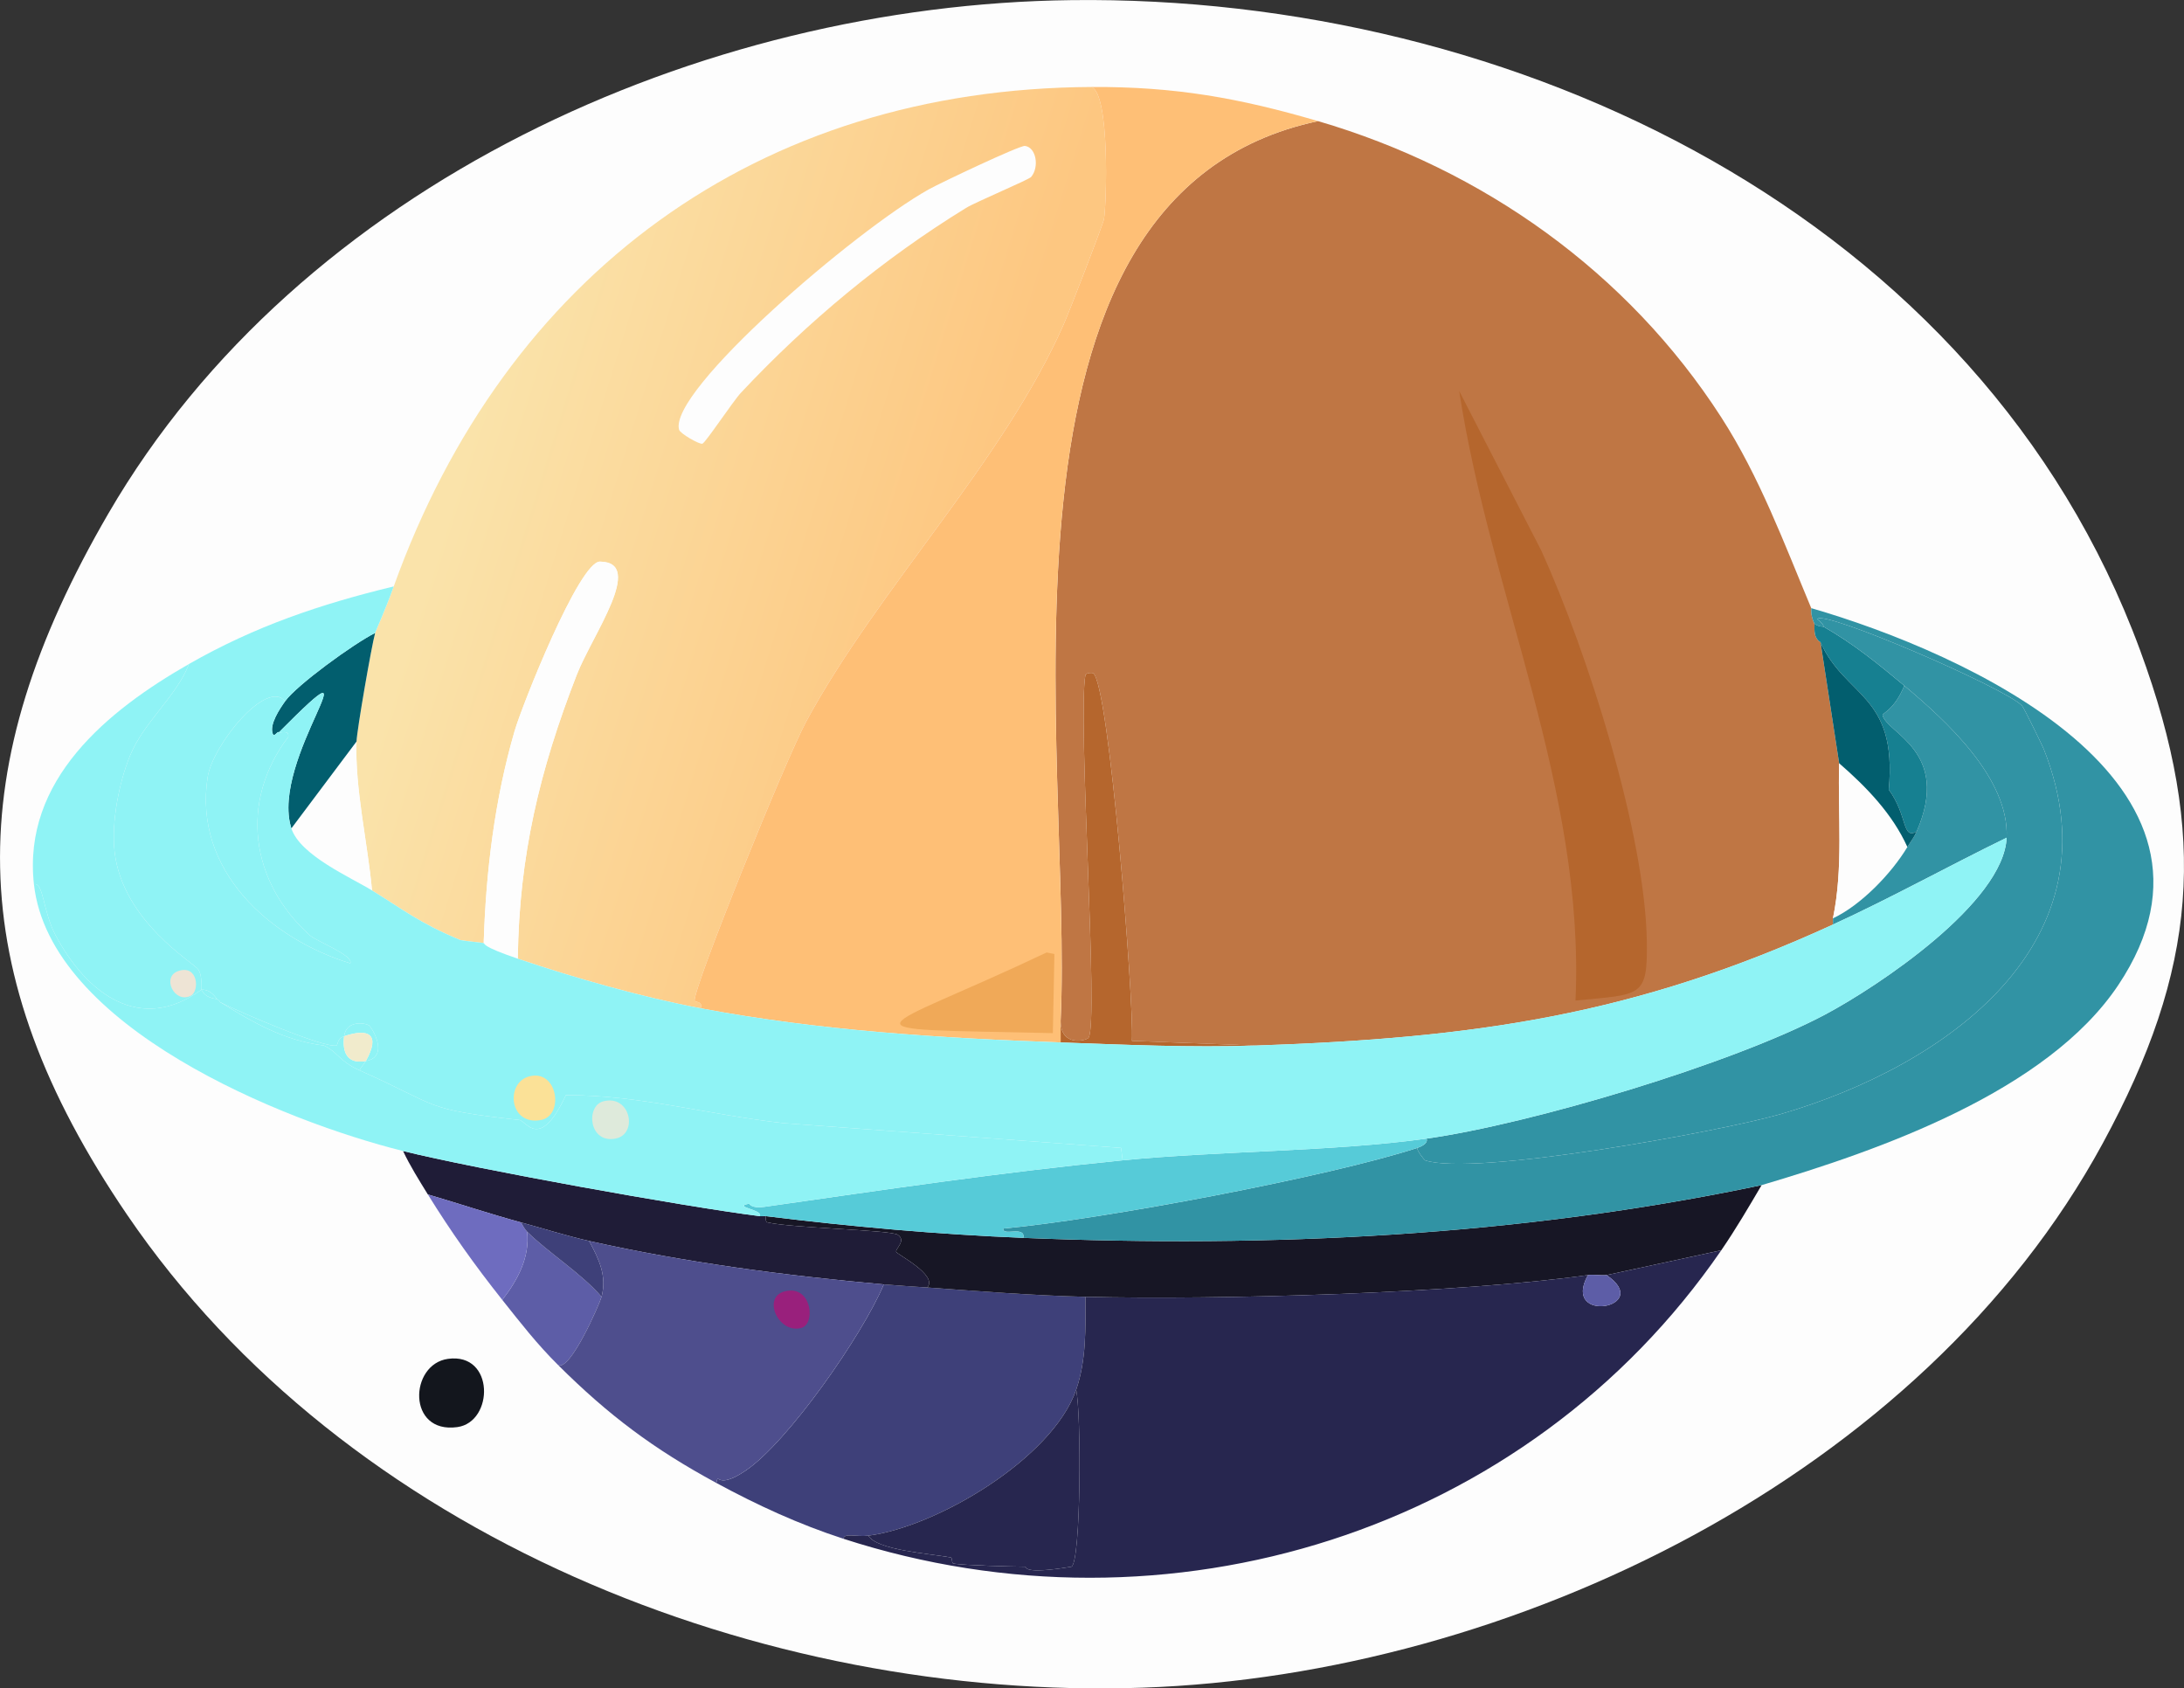 <?xml version="1.0" encoding="UTF-8"?>
<svg id="Layer_2" data-name="Layer 2" xmlns="http://www.w3.org/2000/svg" xmlns:xlink="http://www.w3.org/1999/xlink" viewBox="0 0 352.06 272.13">
  <rect x="0" y="0" width="352.06" height="272.13" fill="#333333" stroke="none"/>
  <defs>
    <style>
      .cls-1 {
        fill: #025e6e;
      }

      .cls-1, .cls-2, .cls-3, .cls-4, .cls-5, .cls-6, .cls-7, .cls-8, .cls-9, .cls-10, .cls-11, .cls-12, .cls-13, .cls-14, .cls-15, .cls-16, .cls-17, .cls-18, .cls-19, .cls-20, .cls-21, .cls-22, .cls-23, .cls-24 {
        stroke-width: 0px;
      }

      .cls-2 {
        fill: #168091;
      }

      .cls-3 {
        fill: #4e4e8d;
      }

      .cls-4 {
        fill: url(#linear-gradient);
      }

      .cls-5 {
        fill: #b5662d;
      }

      .cls-6 {
        fill: #fbe197;
      }

      .cls-7 {
        fill: #6e6cbf;
      }

      .cls-8 {
        fill: #febf76;
      }

      .cls-9 {
        fill: #3e4079;
      }

      .cls-10 {
        fill: #3193a4;
      }

      .cls-11 {
        fill: #f1ebcc;
      }

      .cls-12 {
        fill: #13161d;
      }

      .cls-13 {
        fill: #56cbd8;
      }

      .cls-14 {
        fill: #eee4d5;
      }

      .cls-15 {
        fill: #deeadb;
      }

      .cls-16 {
        fill: #bf7644;
      }

      .cls-17 {
        fill: #5d5da7;
      }

      .cls-18 {
        fill: #27264f;
      }

      .cls-19 {
        fill: #171625;
      }

      .cls-20 {
        fill: #fdfdfd;
      }

      .cls-21 {
        fill: #f0a958;
      }

      .cls-22 {
        fill: #99207c;
      }

      .cls-23 {
        fill: #1f1c37;
      }

      .cls-24 {
        fill: #8ff3f5;
      }
    </style>
    <linearGradient id="linear-gradient" x1="76.59" y1="67.79" x2="153.93" y2="91.84" gradientUnits="userSpaceOnUse">
      <stop offset="0" stop-color="#fae3aa"/>
      <stop offset="1" stop-color="#fdc781"/>
    </linearGradient>
  </defs>
  <g id="Layer_1-2" data-name="Layer 1">
    <g>
      <path class="cls-20" d="m172.72.02c71.26-.86,146.44,34.76,172.25,104.75,11.1,30.09,9.21,51.49-6,79.5-29.09,53.56-95.33,85.7-154.75,87.75-61.42,2.11-128.39-24.31-163.75-76.25-26.75-39.3-26.78-72.09-3-113C48.3,29.72,112.94.73,172.72.02Z"/>
      <g>
        <g>
          <g>
            <g>
              <path class="cls-16" d="m291.97,98.02c.06.14-.2.9.5,2.5.14.33-.36,2.16,1,3l3,19.5c-.23,8.36.7,16.78-1,25v1c-31.97,14.66-57.9,18.31-93,19.5l-20-.75c.36-6.33-3.71-57.69-6.25-59.25-.2-.12-1.05-.08-1.25.25-1.29,7.07,2.19,56.11.5,58.5-.32.45-4.51,1.57-4.5-2.75,2.02-42.23-14.64-133.14,41.5-145,26.56,7.77,49.92,24.34,65,47.75,6.17,9.58,10.13,20.29,14.5,30.75Z"/>
              <path class="cls-5" d="m235.22,63.02l13.25,25.75c7.44,16.38,16.73,45.59,17,63,.14,9.08-.93,8.46-11.5,9.5,1.54-34.01-13.72-65.36-18.75-98.25Z"/>
            </g>
            <path class="cls-5" d="m202.47,168.52c-10.5.35-21-.12-31.5-.5v-3.5c-.01,4.32,4.18,3.2,4.5,2.75,1.69-2.39-1.79-51.43-.5-58.5.2-.33,1.05-.37,1.25-.25,2.54,1.56,6.61,52.92,6.25,59.25l20,.75Z"/>
          </g>
          <g>
            <g>
              <path class="cls-4" d="m175.97,14.02c2.95,1.24,2.41,18.71,2,21.25-.15.9-5.63,15.04-6.5,17-9.79,22.18-29.87,42.52-41.5,64-3.29,6.08-18.09,42.58-18,45,.01.32,1.37.02,1,1.25-9.41-1.78-20.41-4.91-29.5-8,.2-16.6,3.53-30.41,9.5-45.75,2.51-6.44,11.08-18.15,3.75-18.25-3.35-.05-12.59,23.26-13.75,27.25-3.23,11.06-4.65,22.76-5,34.25-.32-.12-2.66-.29-3.75-.5-6.67-2.76-9.27-4.95-14.25-8-.69-7.59-2.78-16.45-2.5-24,.07-1.86,2.4-15.29,3-17.5.11-.39,1.5-3.33,3-7.5C81.52,44.26,122.17,14.28,175.97,14.02Z"/>
              <path class="cls-20" d="m165.22,23.52c1.8.21,2.36,3.38,1,5-.37.45-8.91,4.02-10.5,5-13.35,8.2-25.54,18.33-36.25,29.75-1.31,1.39-5.75,8.12-6.25,8.25-.49.13-3.57-1.63-3.75-2.25-1.77-6.24,28.35-32.11,40.25-38.75,1.89-1.05,14.64-7.1,15.5-7Z"/>
            </g>
            <path class="cls-20" d="m83.47,154.52c-5.97-2.03-5.22-2.39-5.5-2.5.35-11.49,1.77-23.19,5-34.25,1.16-3.99,10.4-27.3,13.75-27.25,7.33.1-1.24,11.81-3.75,18.25-5.97,15.34-9.3,29.15-9.5,45.75Z"/>
            <g>
              <path class="cls-8" d="m212.47,19.52c-56.14,11.86-39.48,102.77-41.5,145v3.5c-19.32-.69-38.97-1.91-58-5.5.37-1.23-.99-.93-1-1.25-.09-2.42,14.71-38.92,18-45,11.63-21.48,31.71-41.82,41.5-64,.87-1.96,6.35-16.1,6.5-17,.41-2.54.95-20.01-2-21.25,13.43-.07,23.76,1.77,36.5,5.5Z"/>
              <path class="cls-21" d="m168.72,153.52l1.25.25-.25,12.75c-35.73-.81-29.48.51-1-13Z"/>
            </g>
          </g>
        </g>
        <g>
          <path class="cls-12" d="m72.22,219.02c7.54-1.04,7.41,10.18,1.5,11-8.13,1.13-7.75-10.14-1.5-11Z"/>
          <path class="cls-20" d="m307.47,136.52c-2.56,4.27-7.48,9.38-12,11.5,1.7-8.22.77-16.64,1-25,4.41,3.83,8.59,8.16,11,13.5Z"/>
          <path class="cls-20" d="m59.97,143.52c-3.45-2.12-11.59-5.65-13-10l10.5-14c-.28,7.55,1.81,16.41,2.5,24Z"/>
          <g>
            <g>
              <path class="cls-9" d="m149.47,207.52c8.41.6,17.09,1.29,25.5,1.5.02,4.99.17,10.2-1.5,15-3.84,11.06-22.43,22.08-33.5,23.5-1.86.24-3.93-.49-4,.5-7.18-2.33-13.87-5.41-20.5-9,.41-1.93-.15,1.32,4.75-2,6.77-4.58,18.79-21.78,22.25-30,2.31.2,4.68.34,7,.5Z"/>
              <g>
                <path class="cls-19" d="m283.97,191.02c-2.08,3.54-4.17,7.11-6.5,10.5l-18.5,4c-.97.09-2.05-.13-3,0-20.76,2.93-59.57,4.03-81,3.5-8.41-.21-17.09-.9-25.5-1.5,1.8-1.99-4.89-5.34-5-5.75-.15-.53,1.67-1.79.25-2.75-1.18-.79-17.04-1.06-21-2-.37-.09-.25-.66-.25-1,13.73,1.69,27.69,2.94,41.5,3.5,39.88,1.63,79.89-.27,119-8.5Z"/>
                <path class="cls-23" d="m122.47,196.02c.32.04.68-.04,1,0,0,.34-.12.91.25,1,3.96.94,19.82,1.21,21,2,1.42.96-.4,2.22-.25,2.75.11.41,6.8,3.76,5,5.75-2.32-.16-4.69-.3-7-.5-15.78-1.4-32.01-3.53-47.5-7-3.6-.81-7.41-2.02-11-3-5.04-1.37-9.99-3.03-15-4.5-1.4-2.27-2.86-4.59-4-7,11.53,2.87,45.23,8.95,57.5,10.5Z"/>
              </g>
              <path class="cls-17" d="m96.97,209.02c-.27,1.03-5.03,12.04-7,11-3.44-3.42-6-6.73-9-10.5,2.45-3.16,4.48-6.88,4-11,3.21,3.22,8.87,6.81,12,10.5Z"/>
              <path class="cls-7" d="m83.97,197.02c.25.45.66,1.16,1,1.5.48,4.12-1.55,7.84-4,11-4.42-5.56-8.26-10.96-12-17,5.01,1.47,9.96,3.13,15,4.5Z"/>
              <g>
                <path class="cls-18" d="m277.47,201.52c-31.34,45.56-89.25,63.43-141.5,46.5.07-.99,2.14-.26,4-.5,1.43,2.33,9.63,2.86,13.25,3.5.4.07.1.93.5,1,1.69.27,9.02.48,11.5.5.4,0-.62,1.33,7.5,0,1.56-.84,1.59-25.07.75-28.5,1.67-4.8,1.52-10.01,1.5-15,21.43.53,60.24-.57,81-3.5-4.39,8.01,10.72,5.23,3,0l18.5-4Z"/>
                <path class="cls-18" d="m139.97,247.52c11.07-1.42,29.66-12.44,33.5-23.5.84,3.43.81,27.66-.75,28.5-8.12,1.33-7.1,0-7.5,0-2.48-.02-9.81-.23-11.5-.5-.4-.07-.1-.93-.5-1-3.62-.64-11.82-1.17-13.25-3.5Z"/>
              </g>
              <path class="cls-17" d="m258.97,205.52c7.72,5.23-7.39,8.01-3,0,.95-.13,2.03.09,3,0Z"/>
              <path class="cls-9" d="m94.97,200.02c1.61,3,2.88,5.63,2,9-3.13-3.69-8.79-7.28-12-10.5-.34-.34-.75-1.05-1-1.5,3.59.98,7.4,2.19,11,3Z"/>
              <g>
                <path class="cls-3" d="m142.47,207.02c-3.46,8.22-15.48,25.42-22.25,30-4.9,3.32-4.34.07-4.75,2-10.09-5.46-17.36-10.9-25.5-19,1.97,1.04,6.73-9.97,7-11,.88-3.37-.39-6-2-9,15.49,3.47,31.72,5.6,47.5,7Z"/>
                <path class="cls-22" d="m127.22,208.02c3.67-.29,4.19,5.34,2,6-3.84,1.16-6.83-5.62-2-6Z"/>
              </g>
            </g>
            <g>
              <path class="cls-10" d="m283.97,191.02c-39.11,8.23-79.12,10.13-119,8.5.34-2.02-3.4-.2-3.25-1.5,16.11-1.49,52.53-8.36,66.75-13-.11.42,1.14,1.96,1.25,2,7.78,2.63,47.81-4.66,57.5-7.5,26.44-7.74,54.56-27.62,42.25-58.75-.26-.66-3.23-6.71-3.5-7-2.64-2.86-32.09-15.56-33-14-.06.1.96.67,1,1.25-.07-.04-.74.07-1.5-.5-.7-1.6-.44-2.36-.5-2.5,24.81,7.18,71.29,28.11,49.5,60.75-11.47,17.18-38.57,26.66-57.5,32.25Z"/>
              <path class="cls-10" d="m323.47,135.02c-9.38,4.57-18.51,9.65-28,14v-1c4.52-2.12,9.44-7.23,12-11.5.51-.85,1.09-1.56,1.5-2.5,5.63-12.95-4.84-15.81-5.5-18.75-.07-.33,1.91-.85,3.5-4.75,6.68,5.59,16.94,14.92,16.5,24.5Z"/>
              <path class="cls-2" d="m293.97,101.02c4.68,2.65,8.88,6.05,13,9.5-1.59,3.9-3.57,4.42-3.5,4.75.66,2.94,11.13,5.8,5.5,18.75-2.39,1.35-1.43-2.57-4.5-6.75,1.42-15.42-7-14.8-11-23.75-1.36-.84-.86-2.67-1-3,.76.57,1.43.46,1.5.5Z"/>
              <path class="cls-1" d="m308.97,134.02c-.41.94-.99,1.65-1.5,2.5-2.41-5.34-6.59-9.67-11-13.5l-3-19.5c4,8.95,12.42,8.33,11,23.75,3.07,4.18,2.11,8.1,4.5,6.75Z"/>
              <path class="cls-1" d="m60.47,102.02c-.6,2.21-2.93,15.64-3,17.5l-10.5,14c-3.6-11.14,14.89-32.47-2-15.5-.26-.23-.76.87-1,.25-.58-1.48,1.1-3.99,2-5.25,1.85-2.59,11.02-9.26,14.5-11Z"/>
              <path class="cls-10" d="m228.47,185.02c.43-.14,1.79-.66,1.5-1.5,16.75-2.35,49.28-12.05,64.25-20,8.56-4.55,28.76-18.03,29.25-28.5.44-9.58-9.82-18.91-16.5-24.5-4.12-3.45-8.32-6.85-13-9.5-.04-.58-1.06-1.15-1-1.25.91-1.56,30.36,11.14,33,14,.27.29,3.24,6.34,3.5,7,12.31,31.13-15.81,51.01-42.25,58.75-9.69,2.84-49.72,10.13-57.5,7.5-.11-.04-1.36-1.58-1.25-2Z"/>
              <path class="cls-13" d="m229.97,183.52c.29.84-1.07,1.36-1.5,1.5-14.22,4.64-50.64,11.51-66.75,13-.15,1.3,3.59-.52,3.25,1.5-13.81-.56-27.77-1.81-41.5-3.5-.32-.04-.68.04-1,0,.66-1.04-4.52-1.49-1.75-2,.13-.02.33.81,2.5.5,19.64-2.8,37.93-5.54,57.75-7.5,15.47-1.53,33.96-1.39,49-3.5Z"/>
              <path class="cls-24" d="m45.97,113.02c-.9,1.26-2.58,3.77-2,5.25.24.62.74-.48,1-.25.21.18,1.69-.48,1.5.75-7.92,10.44-6.11,23.4,3.5,32,1.09.97,7.03,3.2,6.5,4.5-12.99-3.98-25.32-14.98-23-30,.8-5.16,9.47-15.91,12.5-12.25Z"/>
              <g>
                <path class="cls-24" d="m63.47,94.52c-1.5,4.17-2.89,7.11-3,7.5-3.48,1.74-12.65,8.41-14.5,11-3.03-3.66-11.7,7.09-12.5,12.25-2.32,15.02,10.01,26.02,23,30,.53-1.3-5.41-3.53-6.5-4.5-9.61-8.6-11.42-21.56-3.5-32,.19-1.23-1.29-.57-1.5-.75,16.89-16.97-1.6,4.36,2,15.5,1.41,4.35,9.55,7.88,13,10,4.98,3.05,7.58,5.24,14.25,8,1.09.21,3.43.38,3.75.5.28.11-.47.47,5.5,2.5,9.09,3.09,20.09,6.22,29.5,8,19.03,3.59,38.68,4.81,58,5.5,10.5.38,21,.85,31.5.5,35.1-1.19,61.03-4.84,93-19.5,9.49-4.35,18.62-9.43,28-14-.49,10.47-20.69,23.95-29.25,28.5-14.97,7.95-47.5,17.65-64.25,20-15.04,2.11-33.53,1.97-49,3.5l-.25-2-54.5-4c-12.37-1.41-23.26-4.56-35-4.5-4.24,9.07-6.39,4.12-7.5,4-15.72-1.75-12.56-2.13-25.75-8,.22-.59.69-.94,1-1.5,3.92-.69.92-5.52.5-5.75-.97-.54-3.71-.66-4,1.75-1.19.4-.96,1.45-1.25,1.5-2.11.39-15.69-5.42-18.75-7-.03-.02.11-.11-.5-.5-.12-.08-.96-1.61-2.5-1.5-.18-.38.28-1.98-.5-3.25-.63-1.03-12.23-7.73-13.5-19-.53-4.69.69-11.09,2.5-15.5,2.24-5.44,7.49-9.53,9.5-14.75,10.6-6.06,21.13-9.63,33-12.5Z"/>
                <path class="cls-6" d="m85.22,173.52c4.67-1.35,5.79,6.28,2,7-5.14.97-5.78-5.91-2-7Z"/>
                <path class="cls-24" d="m58.97,171.02c2.42-4.33.46-5.33-3.5-4,.29-2.41,3.03-2.29,4-1.75.42.23,3.42,5.06-.5,5.75Z"/>
              </g>
              <g>
                <path class="cls-24" d="m32.47,159.52c.46.99,1.48,1.41,2.5,1.5.61.39.47.48.5.5,5.37,3.3,10.31,6.2,16.75,7,2.23,1.05,2.47,2.54,5.75,4,13.19,5.87,10.03,6.25,25.75,8,1.11.12,3.26,5.07,7.5-4,11.74-.06,22.63,3.09,35,4.5l54.5,4,.25,2c-19.82,1.96-38.11,4.7-57.75,7.5-2.17.31-2.37-.52-2.5-.5-2.77.51,2.41.96,1.75,2-12.27-1.55-45.97-7.63-57.5-10.5-19.31-4.81-56.95-19.98-59.5-43,1.58-.35,1.4,4.3,3.5,8.25,5,9.38,13.63,15.95,23.5,8.75Z"/>
                <path class="cls-24" d="m55.47,167.02c-.31,2.54.44,4.54,3.5,4-.31.56-.78.91-1,1.5-3.28-1.46-3.52-2.95-5.75-4-6.44-.8-11.38-3.7-16.75-7,3.06,1.58,16.64,7.39,18.75,7,.29-.05.06-1.1,1.25-1.5Z"/>
                <path class="cls-24" d="m34.97,161.02c-1.02-.09-2.04-.51-2.5-1.5,1.54-.11,2.38,1.42,2.5,1.5Z"/>
                <path class="cls-15" d="m97.22,177.52c4.43-1.2,5.69,5.29,2,6-4.3.83-4.83-5.23-2-6Z"/>
              </g>
              <g>
                <path class="cls-24" d="m32.47,159.52c-9.87,7.2-18.5.63-23.5-8.75-2.1-3.95-1.92-8.6-3.5-8.25-1.86-16.79,11.85-27.99,25-35.5-2.01,5.22-7.26,9.31-9.5,14.75-1.81,4.41-3.03,10.81-2.5,15.5,1.27,11.27,12.87,17.97,13.5,19,.78,1.27.32,2.87.5,3.25Z"/>
                <path class="cls-14" d="m28.72,156.52c3.25-1.12,3.49,3.28,2,4-2.63,1.26-4.71-3.07-2-4Z"/>
              </g>
              <path class="cls-11" d="m58.97,171.02c-3.06.54-3.81-1.46-3.5-4,3.96-1.33,5.92-.33,3.5,4Z"/>
            </g>
          </g>
        </g>
      </g>
    </g>
  </g>
</svg>
